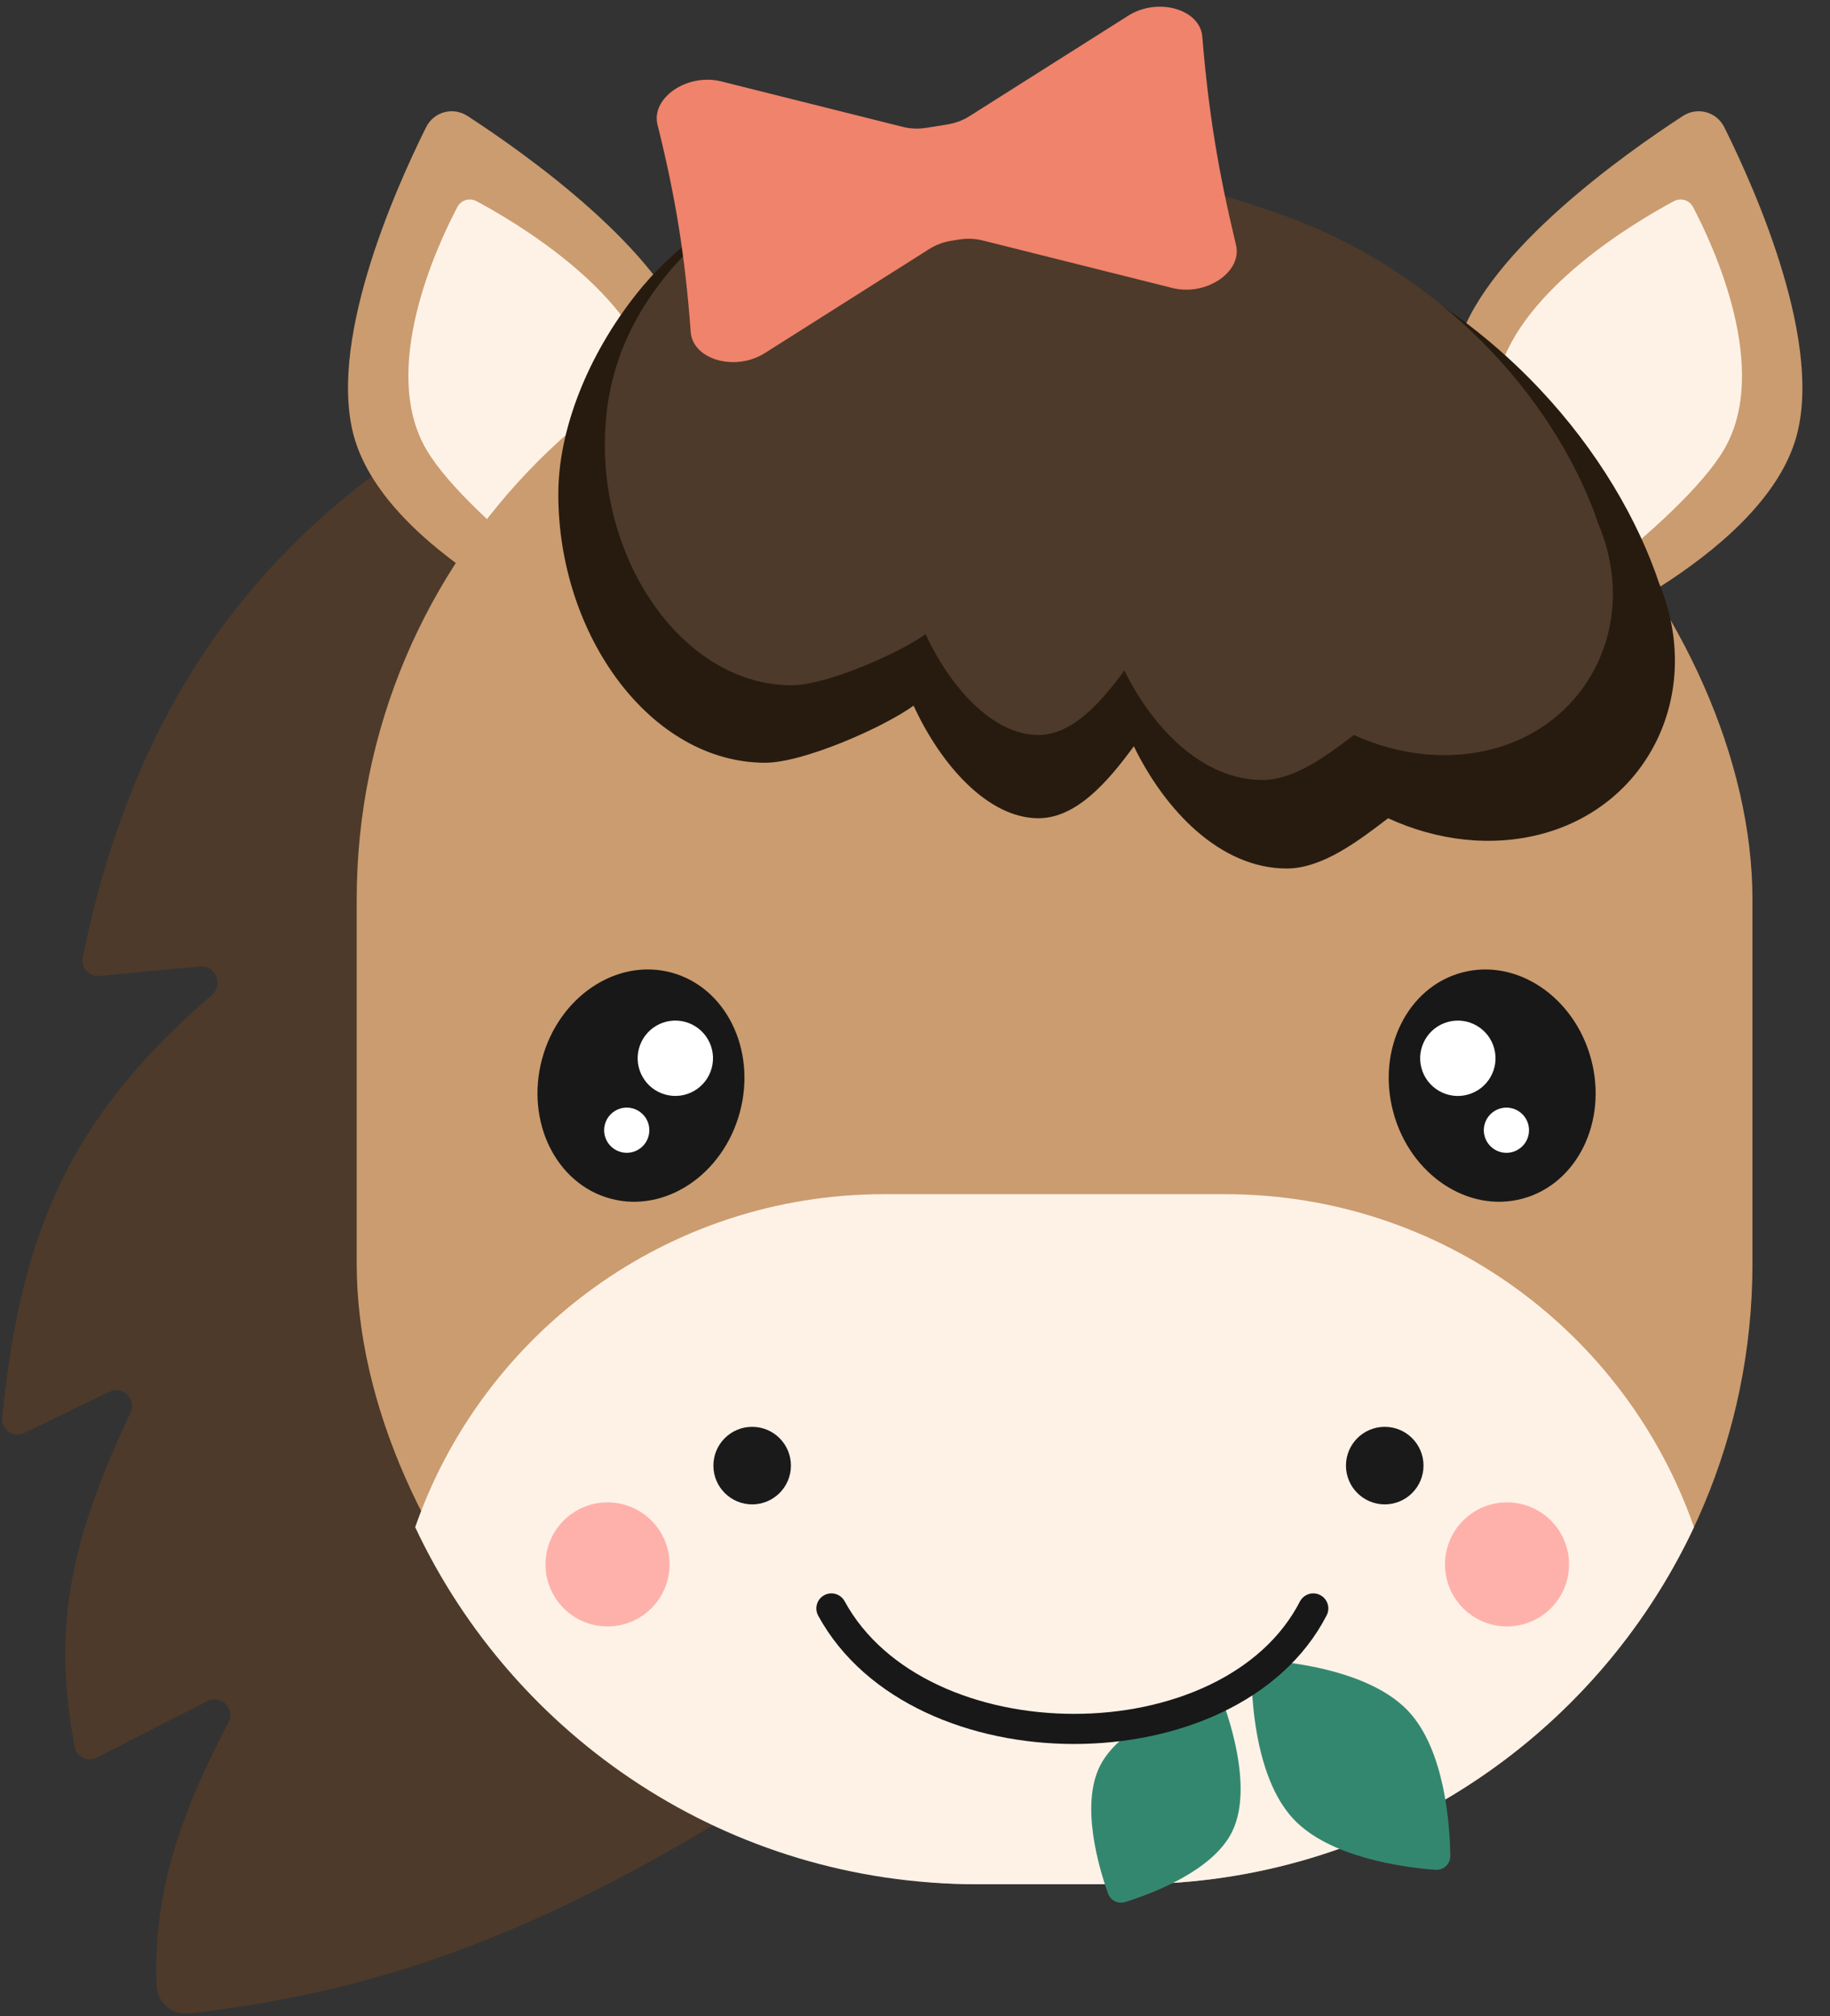<svg width="118" height="130" viewBox="0 0 118 130" fill="none" xmlns="http://www.w3.org/2000/svg">
<rect x="0" y="0" width="118" height="130" fill="#333333" stroke="none"/>
<path d="M5.343 61.738C10.083 38.332 24.083 28.517 40.542 21.494C41.138 21.24 41.812 21.616 41.913 22.255L55.9 110.681C55.961 111.067 55.789 111.455 55.464 111.671C40.41 121.67 28.589 128.026 12.199 129.814C11.132 129.93 10.17 129.158 10.117 128.086C9.798 121.637 12.065 116.168 14.739 111.069C15.197 110.196 14.263 109.234 13.385 109.681L6.236 113.326C5.655 113.622 4.95 113.289 4.826 112.649C3.233 104.421 4.881 98.668 8.419 91.088C8.821 90.227 7.92 89.323 7.065 89.736L1.568 92.39C0.873 92.726 0.078 92.177 0.153 91.409C1.352 79.126 4.746 71.858 13.663 64.162C14.418 63.511 13.902 62.226 12.909 62.318L6.405 62.921C5.746 62.982 5.211 62.387 5.343 61.738Z" fill="#4D3A2A"/>
<g style="mix-blend-mode:multiply">
<path fill-rule="evenodd" clip-rule="evenodd" d="M40.542 21.494C24.083 28.517 10.083 38.332 5.343 61.738C5.211 62.387 5.746 62.982 6.405 62.921L8.961 62.684C8.704 62.461 8.562 62.108 8.637 61.738C13.192 39.244 26.3 29.303 41.924 22.328L41.913 22.255C41.812 21.616 41.138 21.24 40.542 21.494ZM14.3 129.556C13.795 129.255 13.442 128.723 13.411 128.086C13.092 121.637 15.359 116.168 18.033 111.069C18.491 110.196 17.557 109.234 16.679 109.681L14.859 110.609C14.857 110.76 14.819 110.916 14.739 111.069C12.065 116.168 9.798 121.637 10.117 128.086C10.17 129.158 11.132 129.93 12.198 129.814C12.907 129.737 13.608 129.651 14.3 129.556ZM8.071 112.39C6.562 104.3 8.212 98.588 11.714 91.088C12.116 90.227 11.214 89.323 10.359 89.736L8.518 90.625C8.522 90.775 8.492 90.932 8.419 91.088C4.881 98.668 3.233 104.421 4.826 112.649C4.95 113.289 5.655 113.622 6.236 113.326L8.071 112.39ZM3.442 91.485C3.443 91.46 3.444 91.435 3.447 91.409C4.646 79.126 8.04 71.858 16.957 64.162C17.712 63.511 17.197 62.226 16.203 62.318L13.655 62.554C14.098 62.942 14.191 63.707 13.663 64.162C4.746 71.858 1.352 79.126 0.153 91.409C0.078 92.177 0.873 92.726 1.568 92.39L3.442 91.485Z" fill="#4D3A2A"/>
</g>
<path d="M22.927 28.486C20.961 22.374 25.436 12.297 27.474 8.206C27.974 7.203 29.207 6.868 30.148 7.48C33.901 9.92 42.613 16.089 44.551 21.939C47.125 29.706 38.527 41.469 38.527 41.469C38.527 41.469 25.397 36.163 22.927 28.486Z" fill="#CB9C6F"/>
<path d="M27.5 29C24.46 23.832 28.164 15.872 29.488 13.353C29.728 12.896 30.275 12.731 30.732 12.976C33.181 14.288 40.458 18.581 42 24C43.925 30.765 41.165 41.21 41.165 41.21C41.165 41.21 30.291 33.746 27.5 29Z" fill="#FEF2E7"/>
<path d="M115.732 28.486C117.698 22.374 113.223 12.297 111.185 8.206C110.685 7.203 109.452 6.868 108.511 7.48C104.758 9.92 96.046 16.089 94.108 21.939C91.534 29.706 100.132 41.469 100.132 41.469C100.132 41.469 113.262 36.163 115.732 28.486Z" fill="#CB9C6F"/>
<path d="M111.159 29C114.199 23.832 110.495 15.872 109.171 13.353C108.931 12.896 108.384 12.731 107.927 12.976C105.478 14.288 98.201 18.581 96.659 24C94.734 30.765 97.494 41.21 97.494 41.21C97.494 41.21 108.368 33.746 111.159 29Z" fill="#FEF2E7"/>
<rect x="23" y="18" width="90" height="103.493" rx="40" fill="#CB9C6F"/>
<path fill-rule="evenodd" clip-rule="evenodd" d="M109.228 98.472C102.842 112.075 89.021 121.493 73 121.493H63C46.979 121.493 33.158 112.075 26.772 98.472C31.125 85.971 43.015 77 57 77H79C92.985 77 104.875 85.971 109.228 98.472Z" fill="#FEF2E7"/>
<circle cx="48.5" cy="94.5" r="2.5" fill="#1A1A1A"/>
<circle cx="89.289" cy="94.5" r="2.5" fill="#1A1A1A"/>
<circle cx="39.174" cy="100.87" r="4" fill="#FEB1AA"/>
<circle cx="97.174" cy="100.87" r="4" fill="#FEB1AA"/>
<ellipse cx="6.603" cy="7.547" rx="6.603" ry="7.547" transform="matrix(-0.966 -0.259 -0.259 0.966 49.663 64.418)" fill="#181818"/>
<circle cx="43.546" cy="68.235" r="2.429" transform="rotate(15 43.546 68.235)" fill="white"/>
<circle cx="40.413" cy="72.874" r="1.457" transform="rotate(15 40.413 72.874)" fill="white"/>
<ellipse cx="96.217" cy="69.999" rx="6.603" ry="7.547" transform="rotate(-15 96.217 69.999)" fill="#181818"/>
<circle cx="2.429" cy="2.429" r="2.429" transform="matrix(-0.966 0.259 0.259 0.966 95.72 65.261)" fill="white"/>
<circle cx="1.457" cy="1.457" r="1.457" transform="matrix(-0.966 0.259 0.259 0.966 98.166 71.09)" fill="white"/>
<path d="M90.803 110.326C87.768 107.102 80.699 107.005 80.699 107.005C80.699 107.005 80.37 114.067 83.405 117.291C85.751 119.783 90.507 120.407 92.546 120.562C93.084 120.603 93.525 120.187 93.517 119.647C93.486 117.603 93.15 112.818 90.803 110.326Z" fill="#34876F"/>
<path d="M70.924 113.871C72.553 110.614 78.618 109.129 78.618 109.129C78.618 109.129 81.066 114.873 79.437 118.129C78.178 120.647 74.268 122.105 72.558 122.638C72.09 122.783 71.605 122.541 71.442 122.079C70.842 120.392 69.665 116.388 70.924 113.871Z" fill="#34876F"/>
<path d="M53.609 103.71C59.258 114.068 79.345 114.068 84.681 103.71" stroke="#181818" stroke-width="1.942" stroke-linecap="round" stroke-linejoin="round"/>
<path d="M41 19C50.564 6.877 69.648 10.048 84.185 15.235C96.7 19.7 104.293 29.538 106.992 37.638C109.852 44.559 106.4 51.865 99.492 53.75C96.199 54.648 92.654 54.208 89.506 52.759C87.689 54.145 85.309 56 82.972 56C78.652 56 75.09 52.196 73.111 48.118C71.408 50.449 69.382 52.759 66.959 52.759C63.729 52.759 60.678 49.354 58.91 45.5C56.935 46.921 51.796 49.18 49.344 49.18C41.961 49.18 36 40.977 36 31.867C36 27.672 37.913 22.913 41 19Z" fill="#271B10"/>
<path d="M42.855 17.88C51.489 7.025 69.376 9.147 82.5 13.792C93.799 17.79 100.653 26.598 103.09 33.851C105.672 40.047 102.555 46.589 96.319 48.277C93.346 49.081 90.146 48.687 87.304 47.39C85.663 48.631 83.515 50.292 81.406 50.292C77.505 50.292 74.29 46.886 72.503 43.234C70.966 45.322 69.136 47.39 66.949 47.39C64.033 47.39 61.279 44.341 59.683 40.89C57.899 42.162 53.26 44.185 51.047 44.185C44.382 44.185 39 36.84 39 28.684C39 24.928 40.068 21.384 42.855 17.88Z" fill="#4D3A2A"/>
<path d="M62.5 7.499C62.085 7.762 61.595 7.943 61.08 8.026L59.742 8.241C59.227 8.324 58.705 8.305 58.229 8.185L46.511 5.25C44.315 4.7 41.965 6.31 42.398 8.043C43.577 12.769 44.177 16.55 44.539 21.409C44.672 23.188 47.405 23.977 49.316 22.768L59.932 16.049C60.347 15.787 60.837 15.604 61.352 15.522L61.833 15.444C62.348 15.362 62.87 15.381 63.347 15.5L75.594 18.568C77.775 19.115 80.115 17.528 79.7 15.803C78.554 11.035 77.927 7.244 77.525 2.36C77.379 0.588 74.653 -0.192 72.748 1.013L62.5 7.499Z" fill="#F0836B"/>
</svg>
